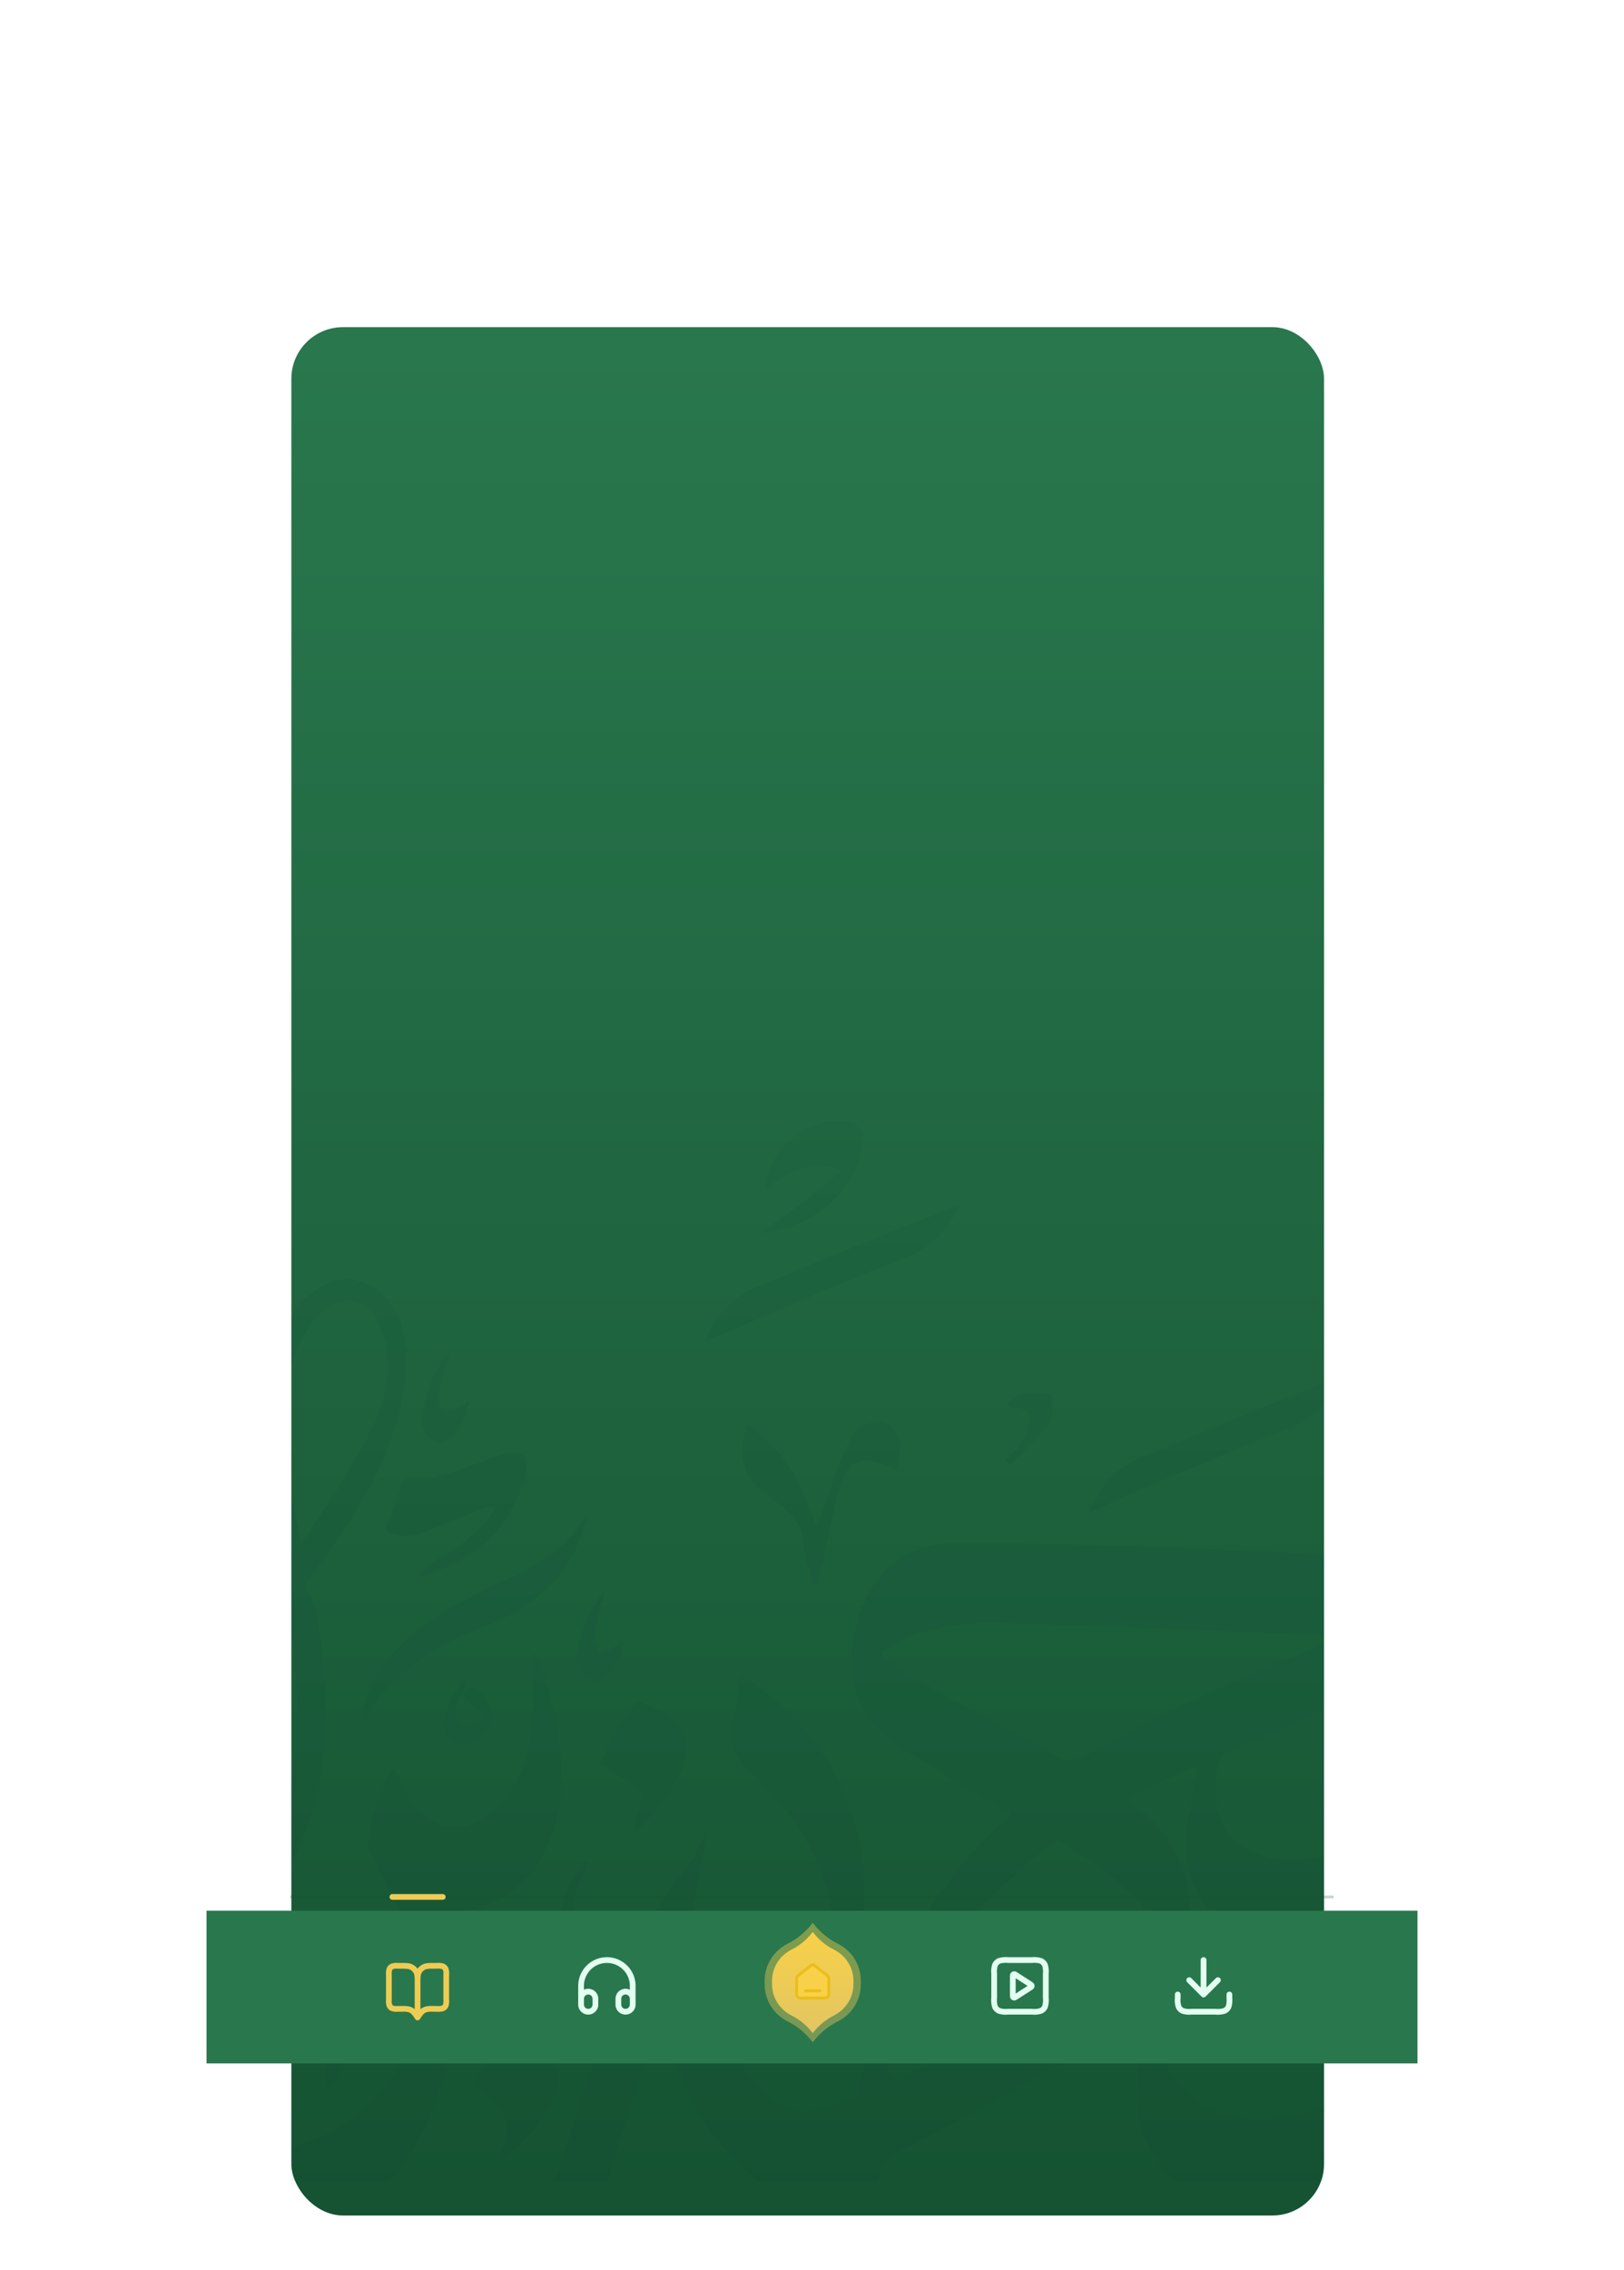 <svg xmlns="http://www.w3.org/2000/svg" xmlns:xlink="http://www.w3.org/1999/xlink" width="566.13" height="791" viewBox="0 0 566.13 791">
  <defs>
    <linearGradient id="linear-gradient" x1="0.5" x2="0.5" y2="1.58" gradientUnits="objectBoundingBox">
      <stop offset="0" stop-color="#155332"/>
      <stop offset="0.141" stop-color="#134f31"/>
      <stop offset="1" stop-color="#06362d"/>
    </linearGradient>
    <linearGradient id="linear-gradient-2" x1="0.5" x2="0.5" y2="1" gradientUnits="objectBoundingBox">
      <stop offset="0" stop-color="#29774d"/>
      <stop offset="1" stop-color="#155332"/>
    </linearGradient>
    <clipPath id="clip-path">
      <rect id="Rectangle_4" data-name="Rectangle 4" width="360" height="760" fill="url(#linear-gradient)"/>
    </clipPath>
    <linearGradient id="linear-gradient-3" x1="-0.288" y1="-0.958" x2="0.489" y2="-0.069" gradientUnits="objectBoundingBox">
      <stop offset="0" stop-color="#0c422f"/>
      <stop offset="1" stop-color="#06362d"/>
    </linearGradient>
    <filter id="Rectangle" x="0" y="593.796" width="566.13" height="197.204" filterUnits="userSpaceOnUse">
      <feOffset dy="2" input="SourceAlpha"/>
      <feGaussianBlur stdDeviation="24" result="blur"/>
      <feFlood flood-opacity="0.122"/>
      <feComposite operator="in" in2="blur"/>
      <feComposite in="SourceGraphic"/>
    </filter>
    <linearGradient id="linear-gradient-4" x1="0.5" x2="0.5" y2="1" gradientUnits="objectBoundingBox">
      <stop offset="0" stop-color="#f8d148"/>
      <stop offset="1" stop-color="#e2c562"/>
    </linearGradient>
  </defs>
  <g id="Tab_Menu" data-name="Tab Menu" transform="translate(101.565 655.561)">
    <g id="Group_10" data-name="Group 10" transform="translate(0 -685.561)">
      <rect id="Rectangle_19" data-name="Rectangle 19" width="360" height="658" rx="18" transform="translate(0 144)" fill="url(#linear-gradient-2)"/>
      <g id="Mask_Group_3" data-name="Mask Group 3" transform="translate(0 30)" opacity="0.21" clip-path="url(#clip-path)">
        <g id="Layer_2" data-name="Layer 2" transform="translate(-86.694 147.581)" opacity="0.28">
          <g id="Layer_1" data-name="Layer 1" transform="translate(0 0)">
            <path id="Path_3914" data-name="Path 3914" d="M29.912,381.9a11.669,11.669,0,0,1,2.8.708c21.569,11.147,42.068,7.583,61.4-5.219,12.39-8.207,20.149-20.434,25.347-34.138,7.6-20.044,8.433-40.8,5.765-61.854a42.5,42.5,0,0,1,0-5.548c3.916-.668,7.5-.814,10.775-1.9,13.611-4.56,21.235-14.862,25.344-27.98,2.823-8.975,3.083-18.225,1.9-27.629a137.688,137.688,0,0,0-7-30.067c-.271-.736-.98-1.311-2.274-2.972-.052,8.33-.043,15.364-.157,22.4a50.158,50.158,0,0,1-7.214,25.146,33.562,33.562,0,0,1-7.328,8.555c-9.087,7.537-21.072,5.624-27.564-4.191-1.384-2.093-2.28-4.486-3.455-6.717-.763-1.466-1.628-2.88-2.839-5.021-6.223,8.43-7.078,17.761-9.184,27.005,1.46,3,2.926,6.2,4.552,9.312,4.9,9.412,9.524,18.944,12.056,29.312,2.891,11.866,2.3,23.474-3.257,34.55-8.294,16.556-21.748,27.171-39.428,31.687-18.559,4.717-35.128.285-47.885-14.594-8.224-9.6-10.949-21.441-11.369-33.769-.679-20.052,4.736-38.882,12.289-57.191,9.757-23.642,22.749-45.551,36.466-67.038,2.625-4.1,5.58-9.274,9.122-12.58-.63.589,1.827,11.915,1.97,13.429q.768,8.2.814,16.45c.079,13.028-.746,26.56-4.288,39.151-3.4,12.124-8.908,23.531-14.9,34.569-4.693,8.644-9.388,17.3-13.652,26.164a145.308,145.308,0,0,0-13,41.33c3.01,3.466,3.01,3.466,6.462,4.885a4.3,4.3,0,0,0,.736-1.295c3.528-22.234,12.425-42.451,23.154-62.006q6.915-12.61,13.34-25.48c5.781-11.581,10.042-23.816,11.329-36.656A173.906,173.906,0,0,0,78.8,174.244c-.741-4.1-1.761-8.414-4.75-11.32-.622-.6,11.842-16.985,12.952-18.646,3.306-4.953,6.449-10.018,9.29-15.25,6.867-12.648,12-26.435,13.171-40.771.6-7.4.065-15.145-3.409-21.713S95.661,54.873,88.243,55.218c-8.02.372-14.5,6.69-18.952,13.367C62.315,79.04,57.826,91.736,58.1,104.492c.337,15.913,3.436,31.329,6.389,46.9a5.07,5.07,0,0,0,.684,2.019,1.793,1.793,0,0,0,1.843.814c-.814.242-2.752,4.668-3.2,5.4q-2.1,3.474-4.2,6.937L51.25,180.332c-5.512,9.111-10.97,18.258-16.2,27.532C23.165,228.922,12.561,250.67,5.773,274.033c-6.147,21.129-7.787,42.53-2.956,64.172,3.735,16.73,10.976,31.345,25.428,41.55A8.507,8.507,0,0,1,29.912,381.9ZM66.767,110.653c-.543-12.314,1.126-24.82,7.2-35.693,2.595-4.638,5.358-8.861,10.2-11.28,3.631-1.816,7.4-1.281,10.856.6,2.88,1.563,4.533,4.948,5.757,7.928,2.9,7.057,3.048,15.131,1.357,22.511-2.255,9.915-7.513,18.5-12.569,27.182-5.176,8.87-10.9,17.37-16.841,25.808.776-1.1-1.189-7.439-1.428-8.891-1.392-8.414-3.737-16.616-4.343-25.189C66.864,112.634,66.8,111.647,66.767,110.653ZM29.822,381.872a.273.273,0,0,0,.09.019.713.713,0,0,0,.095.141.664.664,0,0,1-.071-.019,1.356,1.356,0,0,1-.114-.141Zm113.335-23.219c3.07-7.808,1.924-12.515-4.535-17.913-1.715-1.433-3.479-2.806-5.862-4.723,3.428-4.975,6.693-9.638,9.871-14.352,3.026-4.486,2.985-4.514,2.519-11.584l-13.842-9.152c3.306-8.121,8.335-14.623,12.981-22.584,4.438,2.749,8.072,4.552,11.174,7.021,6.27,4.986,7.6,10,4.31,17.351-2.348,5.246-5.539,10.113-8.631,15.641,1.387,1.012,3.146,2.247,4.85,3.553,7.282,5.567,8.853,12.517,4.245,20.562a75.475,75.475,0,0,1-17.815,20.9c.339-2.277.3-3.585.736-4.709Zm-19.919,45.93a93.681,93.681,0,0,0,6.039-7.521c-4.725-.974-7.559,1.441-10.7,2.57-6.145,2.212-12.2,4.7-18.439,6.6-3.042.926-6.514,1.27-9.529-2.291,2.443-6.177,4.731-12,7.179-18.2,7.822,1.989,14.621-.456,21.4-3.178a102.135,102.135,0,0,1,10.683-3.778,53.608,53.608,0,0,1,7.548-1.11c2.69,2.462,2.8,4.682,2.269,7.4-1.506,7.7-5.588,14.048-10.368,19.935-6.742,8.305-16.2,12.213-27.3,16.51,1.859-4.5,4.763-5.371,7.057-6.861,2.54-1.628,5.178-3.146,7.654-4.885a43.47,43.47,0,0,0,6.511-5.173ZM102.381,142.362c2.383-6.221,4.679-12.213,7.133-18.624,9.331,2.4,17.063-1.737,25.084-4.454,2.861-.969,5.61-2.35,8.53-3.037,2.291-.543,4.766-.3,7-.4a12.035,12.035,0,0,1,.421,10.935c-4.256,10.824-10.406,20.144-21.1,25.716-5.026,2.619-10,5.349-15.715,6.457,3.553-5.5,9.771-7.255,14.561-10.954s9.839-7.019,12.406-13.554c-4-.136-6.929,1.873-10.061,3.1-5.385,2.112-10.68,4.5-16.179,6.242C110.683,144.994,106.617,145.41,102.381,142.362ZM149.4,157.688c9.7-4.712,17.845-11.114,23.488-20.9-.879,3.034-1.531,6.156-2.673,9.084-5.474,14.032-16.065,22.893-29.521,28.769-5.539,2.418-11.3,4.427-16.618,7.249-11.5,6.1-21.634,13.907-28.965,26.9.019-3.064-.328-4.69.1-6.082,3.7-12.235,12.444-20.643,22.256-27.914,5.233-3.873,11.163-6.848,16.933-9.934C139.281,162.261,144.408,160.1,149.4,157.688Zm27.912,66.251c3.113-8.036,8.283-14.507,12.526-21.889a31.287,31.287,0,0,1,12.113,6.565c5.466,4.815,6.772,9.469,4.239,16.255-3.5,9.4-9.993,16.735-17.476,23.664,1.156-4.614,2.315-9.247,3.713-14.83ZM40.464,271.932l3.8-10.1c-1.376-8.862-10.533-9.1-15.3-14.526l13-21.17c5.189,2.027,9.863,4.28,13.57,8.188,3.319,3.528,4.742,7.328,3.219,12.409-3.154,10.5-10.14,18.209-16.8,26.223ZM81.621,337.07c.225-11.942-.125-23.211-7.627-33.058l-5.949-1.086c-3.232-4.961-3.5-9.608-.312-14.52,4.049-1.5,6.707.543,8.9,3.561a46.253,46.253,0,0,1,8.433,23.07,72.3,72.3,0,0,1,0,7.276l1,.035c.624-6.742,1.034-13.511,1.938-20.215a125.994,125.994,0,0,1,3.308-16.96c1.056-3.8,2.861-7.6,7.268-8.821,6.112,4.131,6.75,7.282,2.834,14.822l-5.007-.326c-.388.453-1.143.95-1.319,1.6-1.357,5.056-2.8,10.1-3.83,15.229-1.284,6.389-1.949,12.911-3.365,19.27-.793,3.539-1.645,7.4-6.275,10.115ZM215.77,446.144c.2-10.685-.111-20.765-6.823-29.584l-5.322-.972c-2.893-4.44-3.129-8.6-.271-12.992,3.623-1.341,6,.5,7.963,3.186a41.369,41.369,0,0,1,7.548,20.646c.217,2.147,0,4.343,0,6.514l.9.033c.556-6.031.926-12.086,1.734-18.084a112.641,112.641,0,0,1,2.958-15.177c.947-3.4,2.559-6.785,6.514-7.893,5.469,3.7,6.039,6.514,2.535,13.264l-4.478-.293c-.347.407-1.023.852-1.181,1.436-1.213,4.524-2.508,9.038-3.428,13.625-1.148,5.719-1.742,11.551-3.01,17.237C220.674,440.263,219.911,443.72,215.77,446.144Zm-53.2-160.975a8.6,8.6,0,0,1-.2-2.985c.746-8.956,4.2-16.879,9.4-24.112a.706.706,0,0,1,.651-.185c.2.084.3.38.453.584-1.87,7.211-7.521,13.929-3.026,22.142,4.185.73,5.7-3.458,9.26-5.048-.963,5.192-2.676,9.206-5.792,12.6-1.628,1.761-3.5,2.92-6,2.34C164.528,289.837,163.285,287.674,162.574,285.169ZM19.924,300.585a50.223,50.223,0,0,1,9.708-22.527c-1.243,7.635-6.666,14.927-1.854,23.993l8.631-6.134c-1.086,5.409-2.8,9.73-6.427,13.052-3.477,3.181-7.214,2.494-9.049-1.843A12.54,12.54,0,0,1,19.924,300.585ZM179.04,163.252c-.638,7.312-6.563,14.032-1.783,23l8.077-4.687c-1.474,7.9-3.528,10.989-9.274,14.113-5.382-2.171-7.469-4.921-6.736-9.972a49.439,49.439,0,0,1,9.716-22.467Zm-63.724-61.368a48.457,48.457,0,0,1,9.833-22.356c-1.145,7.157-6.215,13.714-2.877,21.965,4.435-.377,4.435-.377,9.513-4.25-1.558,7.181-3.735,12.821-10.642,15.153C116.223,110.279,114.534,106.392,115.316,101.884Zm8.042,108.783c-.033,5.444,4.413,8.023,9.4,5.827a10.107,10.107,0,0,0,6.373-9.448c.252-5.024-2.554-7.822-6.717-9.681l-2.581,1.46q.7-2.589,1.4-5.184C126.308,198.4,123.4,204.01,123.358,210.667Zm13.874-3.393c-2.068,4.945-5.377,4.324-8.916,3.447-2.641-4.343-1.278-8,1.357-11.516a7.784,7.784,0,0,0,1.3,2.9C132.9,203.953,135.083,205.529,137.232,207.275ZM76.657,391.914c-.307,7.708-5.727,13.448-1.251,20.356l7.276-4.788c-2.2,6.033-3.832,10.569-8.832,12.6-4.579-1.4-5.173-4.671-4.918-8.454C69.388,404.884,72.716,399.28,76.657,391.914ZM255.64,314.462c9-32.965,1.436-61.542-23.474-84.88-6.9-6.484-10.968-12.474-7.982-22.147,1.376-4.465,1.305-9.38,1.946-14.528,50.031,30.941,52.363,89.679,28.712,129.378C255.23,318.226,255.146,316.264,255.64,314.462Zm238.739-34.469c-6.242,4.457-11.345,10.514-16.963,15.861-1.444,1.373-3.691,4.177-4.215,3.884-6.373-3.528-7.393,2.744-9.5,5.48-3.68,4.736-6.514,10.162-9.418,15.454-8.232,14.927-21.094,23.1-37.539,26.327-14.23,2.8-27.141.4-37.245-10.5-9.594-10.333-7.008-22.217-3.108-34.138,2.31-7.089,4.807-14.265,5.824-21.593,2.549-18.358-5.428-32.251-20.06-43.58a1.292,1.292,0,0,1,.271-2.171c7.249-3.289,13.98-6.335,21.1-9.554a1.289,1.289,0,0,1,1.8,1.4c-1.406,7.9-2.986,14.743-3.488,21.661-1.259,17.745,7.665,31.654,22.63,35.381,15.682,3.906,30.346,1.189,40.858-11.562,6.834-8.286,11.415-18.456,16.854-27.849a51.682,51.682,0,0,0,2.986-6.785,1.292,1.292,0,0,1,2.12-.432c13.456,13.877,30.259,19.232,47.008,24.389,2.342.714,6.834-1.14,8.446-3.257,13.915-18.155,14.482-42.75,1.946-62.3-9.852-15.356-18.955-17.471-32.151-5.138-13.467,12.585-29.73,23.105-36.1,41.965-.714,2.12-2.329,3.957-3.574,5.892-8.414,13.079-21.083,18.545-35.94,18.575a31.3,31.3,0,0,1-16.141-4.864c-8.81-5.7-8.731-15.229-8.574-24.755.13-8.392,6.628-9.068,11.858-11.353,18.727-8.167,37.055-17.555,56.4-23.819,16.784-5.45,17.78-19.066,23.205-32.805a1.3,1.3,0,0,0-1.039-1.767c-23.241-2.825-44.891-6.514-66.672-7.686q-57.281-3.1-114.7-3.33c-18.4-.062-29.733,10.81-34.428,28.43-4.885,18.364-.138,32.778,15.223,42.85,11.8,7.741,24.155,14.626,37.3,22.462a1.3,1.3,0,0,1,.19,2.084c-28.731,25.447-44.259,57.566-51.961,94.024-.318,1.476-1.563,3.528-2.817,3.927-3.55,1.148-7.092,2.388-10.653,3.553a17.115,17.115,0,0,1-17.036-3.773l-.073-.068a96.212,96.212,0,0,1-13.2-15.1c-.364-.518-.719-1.045-1.067-1.563-.5-.765-1-1.528-1.474-2.293-.814-1.3-1.566-2.6-2.277-3.925a73.874,73.874,0,0,1-7.583-20.806q-3.729-18.4,1.628-39.3h0c.144-.556.293-1.118.442-1.672.494-1.8.41-3.762.814-7.819a66.832,66.832,0,0,0-4.128,8.384l-2.836,4.467-.014.016a103.3,103.3,0,0,0-11.92,15.56c-7.6,12.859-12.667,26.853-17.186,41.061-6.1,19.194-11.82,38.54-18.86,57.379-6.223,16.645-15.2,31.893-29.057,43.713-31.041,26.449-69.152,14.927-85.665-9.714-4.725-7.038-8-15.039-11.871-22.475-1.113-1.417-2.293-2.9-3.471-4.4-1.373-.307-2.755-.622-4.421-1a14.745,14.745,0,0,0-.231,3.026c.366,2.741.814,5.485,1.341,8.2,4.614,23.727,15.918,43.469,35.384,58.081,14.656,11.014,31.063,15.335,49.228,11.065,11.882-2.785,21.751-9.228,30.569-17.4,16.751-15.53,27.217-34.887,33.777-56.486,4.4-14.453,8.142-29.095,12.623-43.512,3.422-11.092,7.3-22.014,12.962-32.118a87.153,87.153,0,0,0,15.2,39.919c.068.095.138.2.217.3,1.086,1.547,2.255,3.075,3.479,4.571.271.345.565.679.85,1.021.375.451.757.9,1.148,1.338.271.326.565.651.86.969q.95,1.056,1.954,2.1c1.053,1.086,2.139,2.171,3.257,3.213,0,0,3.425,2.79,6.384,5.195a19.511,19.511,0,0,0,19.832,2.855c2.657-1.11,5.857-2.459,8.178-3.466a1.308,1.308,0,0,1,1.813,1.151c.149,4.044.271,7.456.413,10.856,2.131,51.744,37.8,85.765,89.492,84.9,40.315-.679,73.28-17.642,100.261-46.937a192.672,192.672,0,0,0,41.8-71.2c6.074,1.851,11.711,4.307,17.56,5.075,3.181.415,8.107-.972,9.89-3.33,13.546-17.87,11.684-50.189-3.276-66.794-7.325-8.134-16.572-9.947-25.442-3.607Zm3.957-69.1c9.695,1.59,12.349,10.376,15.837,17.913a1.3,1.3,0,0,1-.217,1.417c-.35.407-.814.814-.573,1.219q-16.613-7.735-33.253-15.492c5.792.212,12.58-5.957,18.206-5.043Zm-216.1-19.27c-1.884-1.045-3.493-2.595-6.375-4.959a1.292,1.292,0,0,1,.182-2.125c4.663-2.641,8.327-5.339,12.4-6.256,8.359-1.9,17.042-3.68,25.537-3.452,38.206,1.012,76.4,2.733,114.591,4.245a8.645,8.645,0,0,1,1.87.353,1.295,1.295,0,0,1,.187,2.443c-15.769,6.655-30.126,12.393-44.126,18.909-13.788,6.422-27.057,13.934-40.69,20.673-2.193,1.086-5.724,1.783-7.627.774-18.784-9.947-37.365-20.266-55.945-30.6Zm53.7,59.308a1.289,1.289,0,0,1,1.514-.079c13.071,8.509,26.438,15.9,34.74,32.222a1.3,1.3,0,0,1-.543,1.718c-29.907,16.409-59.387,32.569-88.848,48.74a3.688,3.688,0,0,1-4-.3l-.033-.024a3.716,3.716,0,0,1-1.33-3.9c8.815-33.679,31.977-57.023,58.5-78.375ZM488.94,348.347c-24.533,43.786-57.11,78.022-108.563,88.449-49.475,10.029-92.531-15.639-105-61.317-2.19-8-1.235-12.422,7.1-16.719,26.055-13.424,51.429-28.129,77.061-42.353,1.43-.787,2.853-1.609,4.614-2.622a1.3,1.3,0,0,1,1.935,1.221c-.681,9.174-1.756,17.321-1.5,25.426.738,22.9,16.795,37.908,39.723,37.381,19.341-.456,35.245-7.871,45.469-24.956,4.429-7.4,8.224-15.174,11.961-22.255a1.292,1.292,0,0,1,1.875-.451l25.336,17.389c-.022-.29.228.4-.011.814ZM510.7,323.207c-9.4-3.8-18.005-7.266-27.258-11.008a1.308,1.308,0,0,1-.442-2.12c10.835-10.9,21.072-6.812,29.364,11.4a1.292,1.292,0,0,1-1.664,1.737ZM416.729,107.478c-22.942,8.8-45.382,18.9-68.626,28.731,3.365-9.624,9.57-15.649,18.676-19.362,23.265-9.5,46.357-19.4,70-28.126C432.373,97.943,426.2,103.849,416.729,107.478ZM282.6,48.183c-22.942,8.8-45.385,18.9-68.628,28.731,3.368-9.624,9.57-15.652,18.676-19.365,23.265-9.5,46.359-19.4,70-28.126C298.24,38.646,292.063,44.552,282.6,48.183Zm-22.478,82.158c-2.671,10.555-4.343,21.36-7.846,32.3-1.463-5.3-3.819-10.531-4.207-15.9-.814-11.076-11.345-13.57-16.952-20.3-5.333-6.4-4.885-12.1-2.614-20.551,14.561,9.483,20.084,22.91,24.286,35.625,3.669-9.814,6.723-20.627,11.711-30.479,3.979-7.855,13.264-8.365,16.556-1.628,1.6,3.289.228,8.017.2,12.732C268.4,115.384,263.407,117.343,260.118,130.341Zm198.033-2.646c4.2-3.257,8.216-6.726,13.44-11.033-11.771-4.484-19.037,1.262-26.522,6.565.4-14.7,16.741-27.035,30.52-23.048,1.666.48,3.759,3.618,3.661,5.415-.9,16.447-16.656,31.367-35.937,32.984C449.059,134.38,453.689,131.147,458.151,127.695ZM248.067,28.275c4.2-3.257,8.216-6.726,13.44-11.033-11.771-4.486-19.037,1.259-26.522,6.563.4-14.7,16.74-27.032,30.52-23.048,1.666.483,3.762,3.621,3.661,5.428-.9,16.445-16.656,31.364-35.937,32.984C238.975,34.957,243.605,31.725,248.067,28.275ZM401.9,303.538c-.019,2.893-.646,5.971.119,8.631.722,2.513,2.909,4.614,4.454,6.883,1.428-2.714,3.621-5.3,4.071-8.169.5-3.162-.589-6.579-1.191-11.576,7.3,5.819,1.276,16.043,11.551,19.438-1.3-6.812-2.367-12.406-3.433-18l2.443-.323c2.986,7.355,8.1,14.8,1.517,22.551-1.33,1.569-6.131.19-11.128.157-1.118.383-5.3,3.238-7.306,2.136-2.443-1.357-3.7-5.909-4.283-9.285-.692-4.022-.117-8.262-.092-12.409Zm85.659-125.163,21.96-19.976c-6.823-10.5-6.934-14.656,1.086-19.028a2.652,2.652,0,0,1,3.862,1.748c1.162,5.246,2.315,10.46,3.479,15.723a2.644,2.644,0,0,1-4.343,2.551l-.062-.054-24.53,20.687Zm-15.218,88.707q2.2,4.991,4.4,9.985l-3.064,1.715-7.371-2.217c-5.268,13.972-16.176,20.9-30.24,23.835,4.367-2.956,9.274-5.363,12.979-8.994,5.795-5.675,10.672-12.273,16.152-18.288,2.082-2.291,4.747-4.041,7.146-6.036ZM318.769,99.116c2.152-1.653,3.767-3.83,5.7-4.161,3.357-.575,6.91,0,10.379.076-.155,3.433.961,7.776-.719,10.115-3.895,5.428-9.136,9.879-13.842,14.729l-1.628-1.414c2.171-2.606,4.8-4.972,6.394-7.9,1.392-2.549,2.565-5.93,1.992-8.541C326.751,100.709,322.374,100.291,318.769,99.116Zm-60.73,301.247q-.041,1.172-.079,2.345l-8.5,4.3q-.969-7.352-1.935-14.7l3.1-.353C251.213,396.148,248.021,403.131,258.039,400.363ZM343.568,412.2c21.515-1.514,40.538-9.725,58.442-22.117a28.918,28.918,0,0,1-1.884,2.622,25.154,25.154,0,0,1-2.524,2.34c-16.683,14.265-36.249,21.941-57.794,24.7-11.128,1.422-21.466-2.443-22.413-8.685-1.536-10.134,7.13-13.188,13.893-17.275.977-.592,1.949-1.194,2.92-1.789l-.228-1.791-14.246.611c4.6-3.572,7.355-7.257,10.677-7.871s7.214,1.859,10.856,2.985c-1.783,3.189-2.915,7.116-5.5,9.4-4.142,3.653-9.244,6.218-14.656,9.692C328.106,412.717,335.939,412.742,343.568,412.2ZM205.692,453.556c21.515-1.517,40.538-9.727,58.442-22.12a28.916,28.916,0,0,1-1.884,2.622,25.157,25.157,0,0,1-2.524,2.34c-16.683,14.265-36.249,21.941-57.794,24.7-11.128,1.422-21.466-2.443-22.413-8.685-1.536-10.134,7.13-13.188,13.893-17.275.977-.592,1.949-1.194,2.92-1.789l-.228-1.791-14.246.611c4.6-3.572,7.355-7.257,10.677-7.871s7.214,1.859,10.856,2.986c-1.783,3.189-2.915,7.116-5.5,9.4-4.142,3.653-9.244,6.218-14.642,9.692C190.23,454.066,198.063,454.094,205.692,453.556Zm254.79-91.419,4.25,9.792L462.1,373.6l-7.963-2.033c-5.01,13.733-15.592,20.722-29.453,23.767,2.038-1.471,4.055-2.986,6.12-4.4,2.361-1.628,5.157-2.844,7.081-4.885,5.225-5.518,10-11.456,15.134-17.066C455.288,366.5,457.983,364.407,460.483,362.138Zm-133.826-68.02c-.271-4.809-.1-9.64-.06-16.331,4.595,4.473-1.767,14.385,10.056,11.453a70.96,70.96,0,0,1-6.56,6.264C329.555,295.914,326.686,294.684,326.656,294.117Z" transform="translate(17 243)" fill="url(#linear-gradient-3)"/>
          </g>
        </g>
      </g>
    </g>
    <g transform="matrix(1, 0, 0, 1, -101.56, -655.56)" filter="url(#Rectangle)">
      <path id="Rectangle-2" data-name="Rectangle" d="M0,0H422.13V53.2H0Z" transform="translate(72 663.8)" fill="#29774d"/>
    </g>
    <path id="Line" d="M0,.5H362.933" transform="translate(0 4.939)" fill="none" stroke="rgba(21,83,50,0.24)" stroke-linecap="round" stroke-width="1"/>
    <g id="Selected" transform="translate(35.221 5.439)">
      <path id="Line-2" data-name="Line" d="M0,.5H17.557" transform="translate(0 -0.5)" fill="none" stroke="#eecc54" stroke-linecap="round" stroke-width="2"/>
    </g>
    <g id="Layer_2-2" data-name="Layer 2" transform="translate(165 14.439)" opacity="0.42">
      <g id="Layer_1-2" data-name="Layer 1" transform="translate(0 0)">
        <path id="Path_4" data-name="Path 4" d="M33.516,20.2v1.278A14.366,14.366,0,0,1,27.986,32.79l-.111.085a20.871,20.871,0,0,1-2.747,1.7,24.591,24.591,0,0,0-4.095,2.67,25.716,25.716,0,0,0-4.276,4.421,25.714,25.714,0,0,0-4.276-4.421,24.592,24.592,0,0,0-4.1-2.67,20.872,20.872,0,0,1-2.747-1.7l-.111-.085A14.366,14.366,0,0,1,0,21.473V20.2A14.367,14.367,0,0,1,5.529,8.878l.111-.085a20.934,20.934,0,0,1,2.747-1.7,24.47,24.47,0,0,0,4.094-2.669A25.7,25.7,0,0,0,16.758,0a25.716,25.716,0,0,0,4.276,4.421,24.546,24.546,0,0,0,4.095,2.67,20.925,20.925,0,0,1,2.747,1.7l.111.085A14.366,14.366,0,0,1,33.516,20.2Z" transform="translate(0 0)" fill="url(#linear-gradient-4)"/>
      </g>
    </g>
    <g id="Layer_2-3" data-name="Layer 2" transform="translate(167.563 17.625)">
      <g id="Layer_1-3" data-name="Layer 1" transform="translate(0 0)">
        <path id="Path_4-2" data-name="Path 4" d="M28.391,17.107V18.19a12.169,12.169,0,0,1-4.684,9.586l-.094.072a17.68,17.68,0,0,1-2.327,1.443,20.831,20.831,0,0,0-3.469,2.262A21.784,21.784,0,0,0,14.2,35.3a21.782,21.782,0,0,0-3.622-3.745A20.832,20.832,0,0,0,7.1,29.29a17.681,17.681,0,0,1-2.327-1.443l-.094-.072A12.169,12.169,0,0,1,0,18.19V17.107A12.17,12.17,0,0,1,4.684,7.521l.094-.072A17.733,17.733,0,0,1,7.1,6.006a20.728,20.728,0,0,0,3.468-2.261A21.774,21.774,0,0,0,14.2,0a21.784,21.784,0,0,0,3.622,3.745,20.793,20.793,0,0,0,3.469,2.262,17.725,17.725,0,0,1,2.327,1.443l.094.072A12.169,12.169,0,0,1,28.391,17.107Z" transform="translate(0 0)" fill="url(#linear-gradient-4)"/>
      </g>
    </g>
    <g id="Group_8" data-name="Group 8" transform="translate(242 24.439)">
      <path id="Path_3968" data-name="Path 3968" d="M9.5,8.965c0-.477,0-.716.1-.849a.5.5,0,0,1,.365-.2c.166-.012.367.117.768.375l4.721,3.035c.348.224.523.336.583.478a.5.5,0,0,1,0,.389c-.06.142-.234.254-.583.478l-4.721,3.035c-.4.258-.6.387-.768.375a.5.5,0,0,1-.365-.2c-.1-.133-.1-.372-.1-.849Z" fill="none" stroke="#e3fff0" stroke-linecap="round" stroke-linejoin="round" stroke-width="2"/>
      <path id="Path_3969" data-name="Path 3969" d="M3,7.8a7.453,7.453,0,0,1,.327-3.162A3,3,0,0,1,4.638,3.327,7.453,7.453,0,0,1,7.8,3h8.4a7.453,7.453,0,0,1,3.162.327,3,3,0,0,1,1.311,1.311A7.453,7.453,0,0,1,21,7.8v8.4a7.453,7.453,0,0,1-.327,3.162,3,3,0,0,1-1.311,1.311A7.453,7.453,0,0,1,16.2,21H7.8a7.453,7.453,0,0,1-3.162-.327,3,3,0,0,1-1.311-1.311A7.453,7.453,0,0,1,3,16.2Z" fill="none" stroke="#e3fff0" stroke-linecap="round" stroke-linejoin="round" stroke-width="2"/>
    </g>
    <path id="Path_3970" data-name="Path 3970" d="M21,18V12A9,9,0,0,0,3,12v6m2.5,3A2.5,2.5,0,0,1,3,18.5v-2a2.5,2.5,0,0,1,5,0v2A2.5,2.5,0,0,1,5.5,21Zm13,0A2.5,2.5,0,0,1,16,18.5v-2a2.5,2.5,0,0,1,5,0v2A2.5,2.5,0,0,1,18.5,21Z" transform="translate(98 24.439)" fill="none" stroke="#e3fff0" stroke-linecap="round" stroke-linejoin="round" stroke-width="2"/>
    <path id="Path_3971" data-name="Path 3971" d="M12,21l-.1-.15a8.767,8.767,0,0,0-1.5-1.94,4,4,0,0,0-1.377-.737A8.766,8.766,0,0,0,6.575,18H5.2a4.968,4.968,0,0,1-2.108-.218,2,2,0,0,1-.874-.874A4.969,4.969,0,0,1,2,14.8V6.2a4.969,4.969,0,0,1,.218-2.108,2,2,0,0,1,.874-.874A4.969,4.969,0,0,1,5.2,3h.4c2.24,0,3.36,0,4.216.436a4,4,0,0,1,1.748,1.748C12,6.04,12,7.16,12,9.4M12,21V9.4M12,21l.1-.15a8.767,8.767,0,0,1,1.5-1.94,4,4,0,0,1,1.378-.737A8.766,8.766,0,0,1,17.425,18H18.8a4.968,4.968,0,0,0,2.108-.218,2,2,0,0,0,.874-.874A4.968,4.968,0,0,0,22,14.8V6.2a4.968,4.968,0,0,0-.218-2.108,2,2,0,0,0-.874-.874A4.969,4.969,0,0,0,18.8,3h-.4c-2.24,0-3.36,0-4.216.436a4,4,0,0,0-1.748,1.748C12,6.04,12,7.16,12,9.4" transform="translate(32 26.439)" fill="none" stroke="#eecc54" stroke-linecap="round" stroke-linejoin="round" stroke-width="2"/>
    <path id="Path_3972" data-name="Path 3972" d="M21,15v1.2a7.453,7.453,0,0,1-.327,3.162,3,3,0,0,1-1.311,1.311A7.453,7.453,0,0,1,16.2,21H7.8a7.453,7.453,0,0,1-3.162-.327,3,3,0,0,1-1.311-1.311A7.453,7.453,0,0,1,3,16.2V15m14-5-5,5m0,0L7,10m5,5V3" transform="translate(306 24.439)" fill="none" stroke="#e3fff0" stroke-linecap="round" stroke-linejoin="round" stroke-width="2"/>
    <path id="Path_3973" data-name="Path 3973" d="M6.106,11.42h4.97m-3.1-8.844L3.767,5.853a2.7,2.7,0,0,0-.524.466,1.242,1.242,0,0,0-.2.4,2.7,2.7,0,0,0-.046.7v4.495a3.087,3.087,0,0,0,.135,1.31,1.242,1.242,0,0,0,.543.543,3.087,3.087,0,0,0,1.31.135h7.206a3.087,3.087,0,0,0,1.31-.135,1.242,1.242,0,0,0,.543-.543,3.087,3.087,0,0,0,.135-1.31V7.422a2.7,2.7,0,0,0-.046-.7,1.243,1.243,0,0,0-.2-.4,2.7,2.7,0,0,0-.524-.466L9.2,2.576a1.446,1.446,0,0,0-.448-.287.621.621,0,0,0-.325,0A1.446,1.446,0,0,0,7.981,2.576Z" transform="translate(173.167 26.751)" fill="#f8d148" stroke="#ebbd1b" stroke-linecap="round" stroke-linejoin="round" stroke-width="1"/>
  </g>
</svg>
